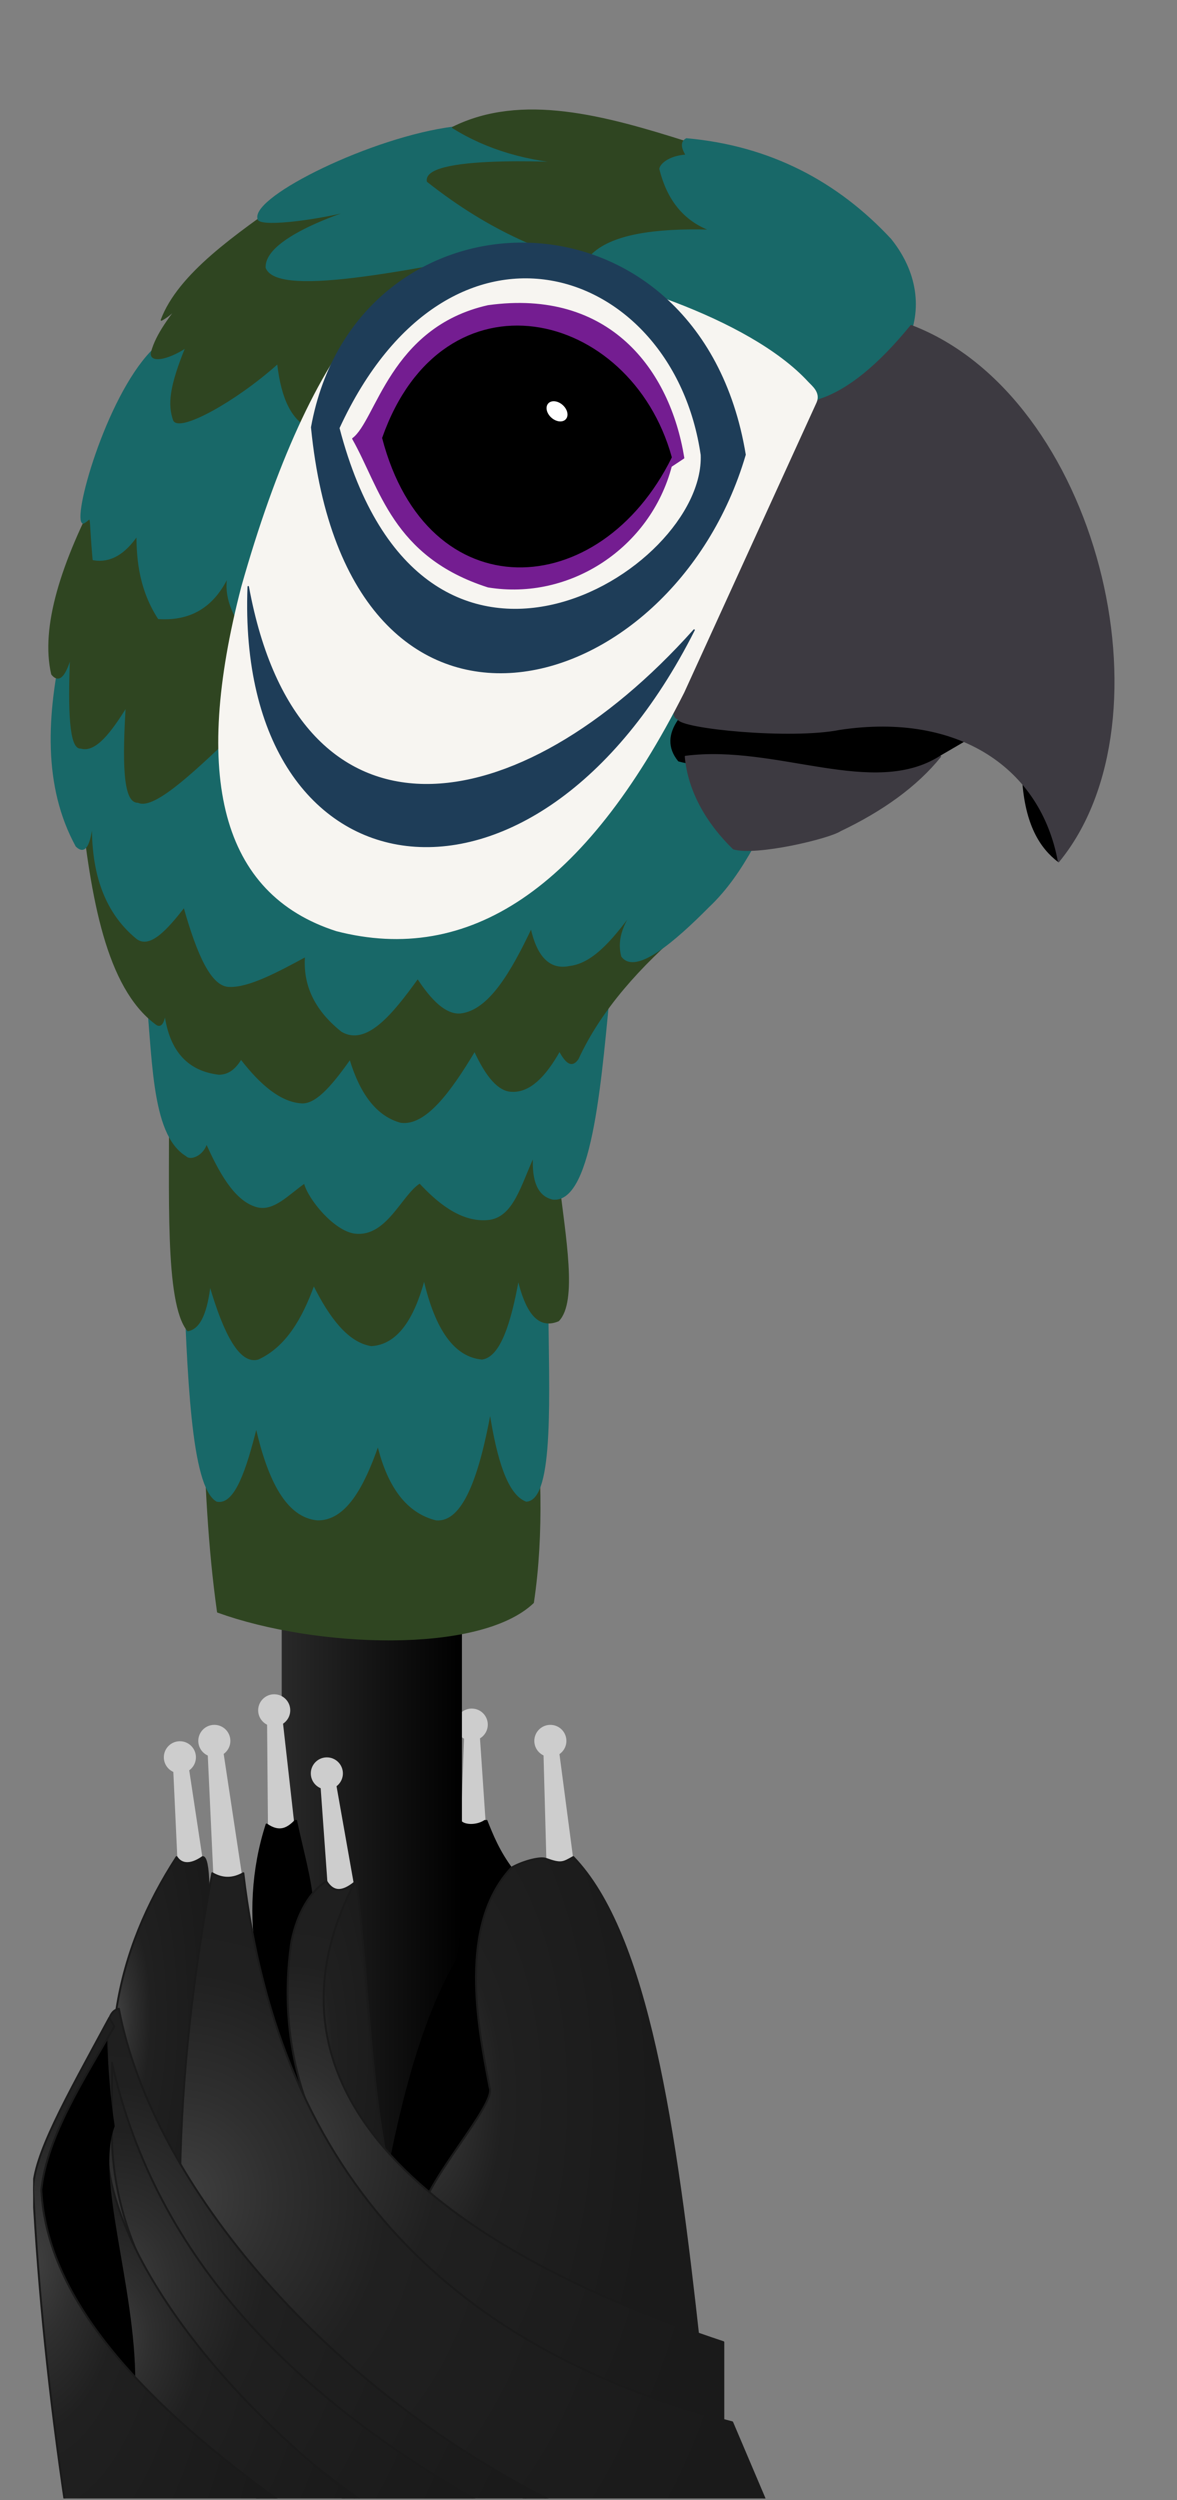 <?xml version="1.0" encoding="UTF-8" standalone="no"?><!DOCTYPE svg PUBLIC "-//W3C//DTD SVG 1.1//EN" "http://www.w3.org/Graphics/SVG/1.1/DTD/svg11.dtd"><svg width="100%" height="100%" viewBox="0 0 612 1300" version="1.1" xmlns="http://www.w3.org/2000/svg" xmlns:xlink="http://www.w3.org/1999/xlink" xml:space="preserve" style="fill-rule:evenodd;clip-rule:evenodd;stroke-linecap:round;stroke-linejoin:round;stroke-miterlimit:1.5;"><rect x="0" y="0" width="612" height="1300" fill="#808080" stroke="none"/><g id="Ludos"><g id="thing.-6"><path d="M286.185,897.348c4.329,0.008 7.836,3.529 7.828,7.858c-0.008,4.329 -3.529,7.836 -7.858,7.828c-4.329,-0.008 -7.836,-3.529 -7.828,-7.858c0.008,-4.329 3.529,-7.837 7.858,-7.828Z" style="fill:#cdcdcd;stroke:#cdcdcd;stroke-width:1px;"/><path d="M299.544,981.649l-14.52,1.149l-1.913,-70.359l7.26,-0.574l9.173,69.784Z" style="fill:#cdcdcd;stroke:#cdcdcd;stroke-width:1px;"/></g><g id="thing.-5"><path d="M245.804,888.895c4.319,0.283 7.596,4.019 7.314,8.339c-0.283,4.319 -4.019,7.596 -8.339,7.314c-4.319,-0.283 -7.597,-4.019 -7.314,-8.339c0.283,-4.319 4.019,-7.597 8.339,-7.314Z" style="fill:#cdcdcd;stroke:#cdcdcd;stroke-width:1px;"/><path d="M253.79,973.874l-14.563,0.225l2.552,-70.338l7.282,-0.113l4.729,70.226Z" style="fill:#cdcdcd;stroke:#cdcdcd;stroke-width:1px;"/></g><rect id="stem" x="146.476" y="835.656" width="93.709" height="309.745" style="fill:url(#_Linear1);"/><g id="thing.-4"><path d="M169.619,914.262c4.325,-0.184 7.986,3.178 8.17,7.503c0.184,4.325 -3.178,7.985 -7.503,8.17c-4.325,0.184 -7.985,-3.178 -8.169,-7.503c-0.185,-4.325 3.177,-7.986 7.502,-8.17Z" style="fill:#cdcdcd;stroke:#cdcdcd;stroke-width:1px;"/><path d="M186.71,997.887l-14.455,1.793l-5.036,-70.205l7.227,-0.896l12.264,69.308Z" style="fill:#cdcdcd;stroke:#cdcdcd;stroke-width:1px;"/></g><g id="thing.-3"><path d="M142.739,881.447c4.328,0.089 7.769,3.676 7.679,8.003c-0.09,4.328 -3.676,7.769 -8.004,7.679c-4.328,-0.089 -7.768,-3.676 -7.679,-8.004c0.09,-4.327 3.676,-7.768 8.004,-7.678Z" style="fill:#cdcdcd;stroke:#cdcdcd;stroke-width:1px;"/><path d="M154.509,965.985l-14.539,0.875l-0.588,-70.383l7.269,-0.437l7.858,69.945Z" style="fill:#cdcdcd;stroke:#cdcdcd;stroke-width:1px;"/></g><g id="thing.-2"><path d="M111.308,897.341c4.329,-0.075 7.903,3.378 7.979,7.706c0.075,4.328 -3.378,7.903 -7.706,7.978c-4.328,0.075 -7.903,-3.377 -7.978,-7.706c-0.076,-4.328 3.377,-7.903 7.705,-7.978Z" style="fill:#cdcdcd;stroke:#cdcdcd;stroke-width:1px;"/><path d="M126.29,981.37l-14.495,1.428l-3.269,-70.309l7.248,-0.714l10.516,69.595Z" style="fill:#cdcdcd;stroke:#cdcdcd;stroke-width:1px;"/></g><g id="thing.-1"><path d="M93.396,905.867c4.329,-0.075 7.904,3.378 7.979,7.706c0.075,4.328 -3.378,7.903 -7.706,7.978c-4.328,0.075 -7.903,-3.377 -7.978,-7.705c-0.075,-4.329 3.377,-7.903 7.705,-7.979Z" style="fill:#cdcdcd;stroke:#cdcdcd;stroke-width:1px;"/><path d="M108.378,989.896l-14.495,1.428l-3.269,-70.309l7.248,-0.714l10.516,69.595Z" style="fill:#cdcdcd;stroke:#cdcdcd;stroke-width:1px;"/></g></g><g id="Material"><clipPath id="_clip2"><rect x="17.224" y="946.318" width="385.191" height="352.769"/></clipPath><g clip-path="url(#_clip2)"><path d="M239.499,947.05c1.939,2.448 9.023,2.655 13.299,-0.732c3.221,8.103 6.54,16.383 13.495,25.679c-11.165,24.326 -8.251,61.98 -7.65,73.318c3.492,65.834 -11.982,84.549 -34.811,99.351l-21.662,-16.343c9.294,-47.195 19.948,-82.302 35.495,-109.281c3.178,-14.458 3.165,-41.233 1.834,-71.992Z" style="stroke:#000;stroke-width:1px;"/><path d="M265.817,971.213c-27.598,29.766 -17.521,81.861 -11.222,114.253c3.884,8.425 -35.133,50.268 -36.409,68.209l145.383,65.374c-12.329,-112.391 -26.658,-213.208 -65.468,-253.461c-5.424,3.037 -6.3,3.826 -14.26,0.933c-3.307,-1.202 -12.877,1.598 -18.024,4.692Z" style="fill:url(#_Radial3);stroke:#1a1a1a;stroke-width:1px;"/><path d="M138.625,948.653c6.801,4.763 11.179,2.113 15.281,-2.292c3.309,15.984 7.85,30.985 8.642,44.579c-15.82,29 -12.602,66.419 0,107.987c-28.784,-52.796 -38.958,-103.56 -23.923,-150.274Z" style="stroke:#000;stroke-width:1px;"/><path d="M185.229,978.131c6.425,47.939 7.041,111.662 19.25,160.425c-19.488,-12.152 -35.439,-32.939 -47.896,-62.26c-3.214,-30.88 12.53,-73.639 28.646,-98.165Z" style="fill:url(#_Radial4);stroke:#1a1a1a;stroke-width:1px;"/><path d="M376.1,1260.68l0,-42.847c-137.114,-45.555 -251.027,-124.216 -191.745,-238.956c-6.281,5.073 -11.029,5.323 -14.73,-0.742c-8.154,5.244 -14.985,16.076 -18.096,31.341c-17.615,119.078 83.241,210.668 224.571,251.204Z" style="fill:url(#_Radial5);stroke:#1a1a1a;stroke-width:1px;"/><path d="M60.593,1044.46c4.445,-28.621 15.624,-54.861 31.207,-78.868c3.569,5.405 9.628,2.795 13.574,0c7.113,-0.066 1.1,83.24 -8.225,165.13c-21.379,-22.425 -33.6,-51.154 -36.556,-86.262Z" style="fill:url(#_Radial6);stroke:#1a1a1a;stroke-width:1px;"/><path d="M93.667,1129.97c0.898,-51.826 6.855,-103.832 16.688,-155.977c5.463,3.226 10.855,3.055 16.187,0c19.048,160.973 111.584,248.316 254.173,285.511l21.7,51.072l-109.474,0c-79.795,-43.803 -147.527,-102.401 -199.274,-180.606Z" style="fill:url(#_Radial7);stroke:#1a1a1a;stroke-width:1px;"/><path d="M55.802,1057.31l0,61.965c3.328,66.143 53.402,126.646 128.328,184.151l108.811,0c-122.464,-59.539 -213.84,-167.985 -231.117,-258.968c-3.918,0.789 -5.986,4.962 -6.022,12.852Z" style="fill:url(#_Radial8);stroke:#1a1a1a;stroke-width:1px;"/><path d="M256.801,1305.02c-102.451,-56.565 -175.777,-129.938 -198.573,-232.47l0,40.939c2.326,71.399 54.017,134.159 136.498,191.531l62.075,0Z" style="fill:url(#_Radial9);stroke:#1a1a1a;stroke-width:1px;"/><path d="M68.984,1239.55c-7.678,-40.055 -11.494,-80.155 -13.182,-120.28c2.002,47.595 51.328,123.474 140.86,188.674l-50.186,2.631l-77.492,-71.025Z" style="fill:url(#_Radial10);stroke:#1a1a1a;stroke-width:1px;"/><path d="M55.159,1059.33c0.545,16.231 1.723,31.775 3.976,46.156c-10.241,26.606 10.848,83.173 10.707,133.061c-25.92,-28.469 -49.036,-63.443 -50.605,-100.303c6.084,-28.818 18.689,-54.854 35.922,-78.914Z" style="stroke:#000;stroke-width:1px;"/><path d="M34.1,1303.42c-8.627,-57.848 -14.189,-112.742 -16.876,-164.868c0.091,-17.765 16.488,-46.608 39.615,-89.421l2.61,4.551c-15.666,27.298 -34.91,56.863 -37.96,84.87c2.847,58.142 54.471,112.366 128.042,164.868l-115.431,0Z" style="fill:url(#_Radial11);stroke:#1a1a1a;stroke-width:1px;"/></g></g><g id="Feathers"><path id="feather.-base" d="M106.002,735.352c0.874,34.538 2.452,68.949 7.219,102.783c50.628,18.326 136.092,21.768 164.013,-4.861c5.449,-36.397 3.594,-74.561 0,-110.904l-171.232,12.982Z" style="fill:#2f4521;stroke:#2f4521;stroke-width:0.75px;"/><path id="feather.-10" d="M95.569,656.852c2.13,57.583 4.052,116.113 17.205,123.588c8.931,1.916 14.966,-16.445 20.474,-38.489c6.351,27.754 15.898,46.758 31.854,48.21c14.232,0.172 23.675,-16.407 31.443,-38.847c5.283,21.754 15.155,35.09 30.248,38.847c13.283,1.12 21.816,-21.759 28.086,-56.074c3.812,24.367 9.273,42.747 18.806,46.353c14.262,-0.832 11.379,-55.944 11.041,-102.996l-11.041,-22.905l-178.116,0" style="fill:#186868;stroke:#186868;stroke-width:0.75px;"/><path id="feather.-9" d="M290.335,613.83c3.401,29.337 9.64,62.901 0,72.821c-10.799,4.576 -16.921,-5.199 -20.874,-21.631c-4.147,23.108 -9.674,40.178 -18.796,41.514c-13.921,-1.219 -24.016,-14.883 -30.123,-41.514c-5.587,20.798 -14.188,33.766 -27.485,34.534c-11.706,-1.881 -21.303,-14.281 -29.918,-31.582c-6.331,17.506 -14.77,32.038 -28.886,38.562c-9.215,2.68 -17.459,-12.38 -25.095,-38.562c-1.585,13.013 -4.673,22.623 -11.473,23.832c-11.971,-14.423 -8.978,-72.741 -9.507,-120.728l193.209,19.604l8.948,23.15Z" style="fill:#2f4521;stroke:#2f4521;stroke-width:0.75px;"/><path id="feather.-8" d="M75.704,510.343c4.164,37.57 2.585,79.265 21.298,90.552c2.053,2.303 8.739,-0.426 10.356,-6.598c6.469,14.265 14.507,29.767 26.163,32.995c8.756,2.425 16.357,-6.476 24.86,-12.314c2.024,8.375 15.635,24.806 26.186,26.086c16.297,1.976 24.119,-20.255 33.709,-26.086c8.502,9.148 20.924,20.291 35.309,19.033c13.105,-1.146 16.921,-17.933 23.948,-33.116c-0.805,13.215 2.435,20.834 9.988,22.484c20.888,2.087 25.12,-66.622 29.865,-113.036c-89.841,48.109 -170.169,46.906 -241.682,0Z" style="fill:#186868;stroke:#186868;stroke-width:0.75px;"/><path id="feather.-7" d="M42.192,416.707c5.406,50.115 13.261,96.476 38.872,115.612c2.336,1.929 3.899,-0.011 4.76,-5.474c2.66,20.375 12.768,29.783 28.03,31.603c5.421,-0.069 8.765,-3.561 11.467,-7.966c10.439,13.564 21.002,22.337 31.775,22.876c7.663,0.179 16.252,-10.684 24.952,-22.876c5.653,18.902 14.511,29.744 26.401,32.964c12.516,1.682 25.389,-15.424 38.349,-37.143c6.308,13.797 12.658,20.746 19.049,21.007c9.473,0.632 17.633,-7.734 25.076,-21.007c3.351,6.039 6.282,8.982 9.557,4.179c11.855,-25.702 32.121,-48.168 56.589,-69.02l-39.683,-22.307c-33.897,18.964 -69.544,31.169 -108.177,31.839c-66.967,4.179 -124.297,-16.336 -167.017,-74.287Z" style="fill:#2f4521;stroke:#2f4521;stroke-width:0.75px;"/><path id="feather.-71" d="M33.417,332.375c-9.071,39.48 -10.652,76.516 6.254,107.516c5.093,5.061 7.536,-2.165 8.641,-15.607c-1.172,27.147 5.256,49.164 22.891,63.617c6.653,5.053 15.479,-4.77 24.573,-16.424c6.993,24.841 14.368,41.316 23.51,41.317c10.098,0.327 24.868,-7.608 39.678,-15.614c-1.09,14.342 4.381,27.472 18.766,38.956c12.601,7.479 25.993,-8.809 39.467,-27.571c7.521,11.481 14.874,18.619 22.207,18.022c14.467,-1.626 25.923,-21.33 36.833,-44.318c3.309,15.104 9.891,21.717 19.823,19.636c12.893,-1.454 23.787,-15.665 34.595,-30.428c-5.212,7.887 -9.828,15.919 -7.27,25.703c7.088,9.71 27.682,-8.303 44.96,-25.703c9.637,-9.09 16.92,-20.007 23.35,-31.586l-29.092,-118.751c-42.004,98.954 -95.734,153.664 -166.682,143.416c-53.126,-13.699 -76.246,-54.694 -76.635,-116.366l-85.869,-15.815Z" style="fill:#186868;stroke:#186868;stroke-width:0.75px;"/><path id="feather.-6" d="M52.903,253.277c-20.892,39.269 -31.556,72.819 -25.91,97.248c3.155,3.932 6.397,2.465 9.805,-9.264c-1.193,28.414 -0.365,48.206 5.244,47.601c7.539,2.295 15.564,-8.482 23.674,-21.551c-1.52,26.873 -1.816,50.207 6.133,49.725c8.505,4.201 31.523,-18.613 53.397,-39.296l28.478,-76.651l-100.821,-47.812Z" style="fill:#2f4521;stroke:#2f4521;stroke-width:0.75px;"/><path id="feather.-5" d="M48.532,290.937c8.868,1.533 16.323,-3.219 22.746,-12.568c0.25,8.229 0.008,25.913 11.165,43.15c18.098,1.174 29.242,-7.496 36.205,-22.085c-1.938,9.918 1.694,20.83 12.048,32.941l77.753,-143.896l-77.753,-57.266l-51.798,51.438c-23.835,24.65 -41.392,88.331 -35.59,89.285c5.215,-2.77 2.827,-7.393 5.224,19.001Z" style="fill:#186868;stroke:#186868;stroke-width:0.75px;"/><path id="feather.-4" d="M150.401,102.621c-27.305,19.297 -57.49,39.766 -66.477,63.799c5.384,-2.9 9.256,-7.493 12.882,-12.362c-8.074,10.279 -15.411,19.676 -17.908,29.04c-1.347,5.05 7.165,4.377 17.908,-2.578c-8.532,20.838 -9.205,30.004 -6.404,37.972c2.917,5.911 31.678,-9.615 54.06,-29.685c2.062,18.755 7.859,30.698 18.327,34.122l99.808,-78.905l-81.698,-54.482l-30.498,13.079Z" style="fill:#2f4521;stroke:#2f4521;stroke-width:0.75px;"/><path id="feather.-3" d="M138.506,139.216c6.325,15.908 79.994,-0.413 145.235,-12.7l29.164,-64.584l-77.284,4.281c-42.177,5.394 -103.869,35.924 -101.4,47.292c-0.628,4.274 27.372,1.168 47.519,-3.948c16.241,-4.124 -44.209,11.143 -43.234,29.659Z" style="fill:#186868;stroke:#186868;stroke-width:0.75px;"/><path id="feather.-2" d="M313.751,139.216c-28.545,-7.255 -58.11,-18.582 -91.437,-44.925c-2.64,-14.526 81.247,-8.975 76.627,-9.214c-24.359,-1.263 -45.882,-7.672 -63.55,-18.772c35.858,-17.811 78.878,-5.968 122.374,7.843l45.793,56.542l-89.807,8.526Z" style="fill:#2f4521;stroke:#2f4521;stroke-width:0.75px;"/><path id="feather.-1" d="M425.028,208.216c41.261,-2.777 67.913,-46.434 38.07,-83.714c-27.505,-29.613 -62.516,-48.393 -106.181,-52.253c-2.627,1.429 -2.627,4.254 0,8.474c-9.38,0.604 -13.492,5.018 -13.728,7.092c3.902,15.728 12.377,26.775 26.571,31.968c-30.152,-0.898 -52.239,2.721 -62.323,13.062c22.613,22.347 61.192,54.909 117.591,75.371Z" style="fill:#186868;stroke:#186868;stroke-width:0.75px;"/></g><g id="Beak"><path d="M550.431,447.928c-9.402,-7.139 -17.13,-19.262 -18.609,-42.957l1.905,0c10.167,13.164 16.254,27.353 16.704,42.957Z" style="stroke:#000;stroke-width:0.75px;"/><path d="M352.915,374.382c-5.018,7.255 -5.566,14.337 0,21.181c10.57,2.819 20.499,2.431 29.898,0c30.304,8.883 86.497,17.018 106.143,-3.087l13.365,-7.799c-24.005,-15.725 -63.132,-7.076 -114.01,-4.893c-11.471,-6.085 -23.229,-6.595 -35.396,-5.402Z" style="stroke:#000;stroke-width:0.75px;"/><path d="M352.544,373.738c-1.608,-0.502 -2.112,-1.984 -1.995,-4.246c7.877,-14.874 15.109,-31.988 22.188,-49.636c6.61,-19.862 15.397,-38.544 25.424,-56.551c7.39,-14.482 13.453,-28.76 18.262,-42.846c2.312,-5.485 5.649,-9.532 9.66,-12.629c14.97,-4.832 30.886,-17.907 47.662,-38.489c96.824,36.868 137.508,204.575 76.684,278.587c-8.91,-48.423 -51.464,-78.162 -113.85,-68.78c-25.303,5.071 -82.773,-0.582 -84.035,-5.41Z" style="fill:#3d3a41;stroke:#3d3a41;stroke-width:0.75px;"/><path d="M356.432,393.361c1.541,17.76 11.072,34.425 24.971,47.93c11.73,3.489 49.469,-5.474 55.522,-9.441c21.986,-10.49 39.644,-23.161 52.031,-38.489c-34.995,22.192 -85.116,-6.108 -132.524,0Z" style="fill:#3d3a41;stroke:#3d3a41;stroke-width:0.75px;"/></g><g id="Eyebags"><path id="white.-eyebag" d="M424.255,209.121c2.153,-4.925 -2.367,-8.266 -4.241,-10.303c-30.826,-33.493 -104.461,-55.787 -145.838,-61.809c-61.619,-24.308 -112.75,42.001 -148.324,168.054c-25.64,98.719 -10.6,159.539 49.113,178.74c68.309,17.659 128.777,-21.404 180.48,-123.875l68.81,-150.807Z" style="fill:#f7f5f1;stroke:#f7f5f1;stroke-width:0.75px;"/><path id="blue.-circle" d="M162.072,222.193c23.289,-128.238 201.297,-131.532 225.329,14.217c-38.156,130.055 -206.592,175.994 -225.329,-14.217Zm14.087,0.361c57.264,-124.286 174.011,-85.924 188.55,13.959c2.507,61.131 -145.341,151.906 -188.55,-13.959Z" style="fill:#1e3d58;stroke:#1e3d58;stroke-width:0.75px;"/><path id="lower_blue" d="M129.074,305.063c26.128,142.406 140.631,124.596 231.831,22.528c-83.016,164.606 -238.207,141.338 -231.831,-22.528Z" style="fill:#1e3d58;stroke:#1e3d58;stroke-width:0.75px;"/></g><g id="Eye"><path d="M183.478,228.104c12.453,-9.112 19.505,-57.625 70.319,-69.054c62.956,-8.715 94.276,33.411 101.648,79.069l-6.502,4.302c-11.025,42.047 -52.664,69.633 -95.146,62.642c-49.542,-15.844 -55.89,-51.623 -70.319,-76.959Z" style="fill:#741d91;stroke:#741d91;stroke-width:0.75px;"/><path d="M199.078,227.74c31.57,-89.556 128.424,-67.111 149.865,10.023c-37.276,75.408 -126.47,79.595 -149.865,-10.023Z" style="stroke:#000;stroke-width:0.75px;"/><path d="M292.242,210.96c2.321,2.073 3.038,5.062 1.6,6.672c-1.437,1.61 -4.489,1.234 -6.81,-0.839c-2.321,-2.073 -3.038,-5.063 -1.6,-6.673c1.438,-1.61 4.489,-1.233 6.81,0.84Z" style="fill:#fff;stroke:#fff;stroke-width:1px;"/></g><defs><linearGradient id="_Linear1" x1="0" y1="0" x2="1" y2="0" gradientUnits="userSpaceOnUse" gradientTransform="matrix(93.709,4.21581e-16,-2.50086e-15,309.745,146.476,990.528)"><stop offset="0" style="stop-color:#292929;stop-opacity:1"/><stop offset="1" style="stop-color:#000;stop-opacity:1"/></linearGradient><radialGradient id="_Radial3" cx="0" cy="0" r="1" gradientUnits="userSpaceOnUse" gradientTransform="matrix(123.79,0,0,250.493,218.186,1090.83)"><stop offset="0" style="stop-color:#404040;stop-opacity:1"/><stop offset="0.16" style="stop-color:#2f2f2f;stop-opacity:1"/><stop offset="0.35" style="stop-color:#202020;stop-opacity:1"/><stop offset="1" style="stop-color:#1a1a1a;stop-opacity:1"/></radialGradient><radialGradient id="_Radial4" cx="0" cy="0" r="1" gradientUnits="userSpaceOnUse" gradientTransform="matrix(48.614,0,0,145.512,155.865,1065.8)"><stop offset="0" style="stop-color:#404040;stop-opacity:1"/><stop offset="0.16" style="stop-color:#2f2f2f;stop-opacity:1"/><stop offset="0.35" style="stop-color:#202020;stop-opacity:1"/><stop offset="1" style="stop-color:#1a1a1a;stop-opacity:1"/></radialGradient><radialGradient id="_Radial5" cx="0" cy="0" r="1" gradientUnits="userSpaceOnUse" gradientTransform="matrix(226.569,0,0,282.805,149.531,1119.27)"><stop offset="0" style="stop-color:#404040;stop-opacity:1"/><stop offset="0.16" style="stop-color:#2f2f2f;stop-opacity:1"/><stop offset="0.35" style="stop-color:#202020;stop-opacity:1"/><stop offset="1" style="stop-color:#1a1a1a;stop-opacity:1"/></radialGradient><radialGradient id="_Radial6" cx="0" cy="0" r="1" gradientUnits="userSpaceOnUse" gradientTransform="matrix(50.844,0,0,165.13,60.593,1048.15)"><stop offset="0" style="stop-color:#404040;stop-opacity:1"/><stop offset="0.16" style="stop-color:#2f2f2f;stop-opacity:1"/><stop offset="0.35" style="stop-color:#202020;stop-opacity:1"/><stop offset="1" style="stop-color:#1a1a1a;stop-opacity:1"/></radialGradient><radialGradient id="_Radial7" cx="0" cy="0" r="1" gradientUnits="userSpaceOnUse" gradientTransform="matrix(308.747,0,0,336.582,93.667,1142.29)"><stop offset="0" style="stop-color:#404040;stop-opacity:1"/><stop offset="0.16" style="stop-color:#2f2f2f;stop-opacity:1"/><stop offset="0.35" style="stop-color:#202020;stop-opacity:1"/><stop offset="1" style="stop-color:#1a1a1a;stop-opacity:1"/></radialGradient><radialGradient id="_Radial8" cx="0" cy="0" r="1" gradientUnits="userSpaceOnUse" gradientTransform="matrix(237.138,0,0,258.968,55.802,1173.94)"><stop offset="0" style="stop-color:#404040;stop-opacity:1"/><stop offset="0.16" style="stop-color:#2f2f2f;stop-opacity:1"/><stop offset="0.35" style="stop-color:#202020;stop-opacity:1"/><stop offset="1" style="stop-color:#1a1a1a;stop-opacity:1"/></radialGradient><radialGradient id="_Radial9" cx="0" cy="0" r="1" gradientUnits="userSpaceOnUse" gradientTransform="matrix(198.573,0,0,232.47,58.228,1188.78)"><stop offset="0" style="stop-color:#404040;stop-opacity:1"/><stop offset="0.16" style="stop-color:#2f2f2f;stop-opacity:1"/><stop offset="0.35" style="stop-color:#202020;stop-opacity:1"/><stop offset="1" style="stop-color:#1a1a1a;stop-opacity:1"/></radialGradient><radialGradient id="_Radial10" cx="0" cy="0" r="1" gradientUnits="userSpaceOnUse" gradientTransform="matrix(140.86,0,0,191.305,55.802,1214.93)"><stop offset="0" style="stop-color:#404040;stop-opacity:1"/><stop offset="0.16" style="stop-color:#2f2f2f;stop-opacity:1"/><stop offset="0.35" style="stop-color:#202020;stop-opacity:1"/><stop offset="1" style="stop-color:#1a1a1a;stop-opacity:1"/></radialGradient><radialGradient id="_Radial11" cx="0" cy="0" r="1" gradientUnits="userSpaceOnUse" gradientTransform="matrix(132.307,0,0,254.289,17.224,1176.28)"><stop offset="0" style="stop-color:#404040;stop-opacity:1"/><stop offset="0.16" style="stop-color:#2f2f2f;stop-opacity:1"/><stop offset="0.35" style="stop-color:#202020;stop-opacity:1"/><stop offset="1" style="stop-color:#1a1a1a;stop-opacity:1"/></radialGradient></defs></svg>